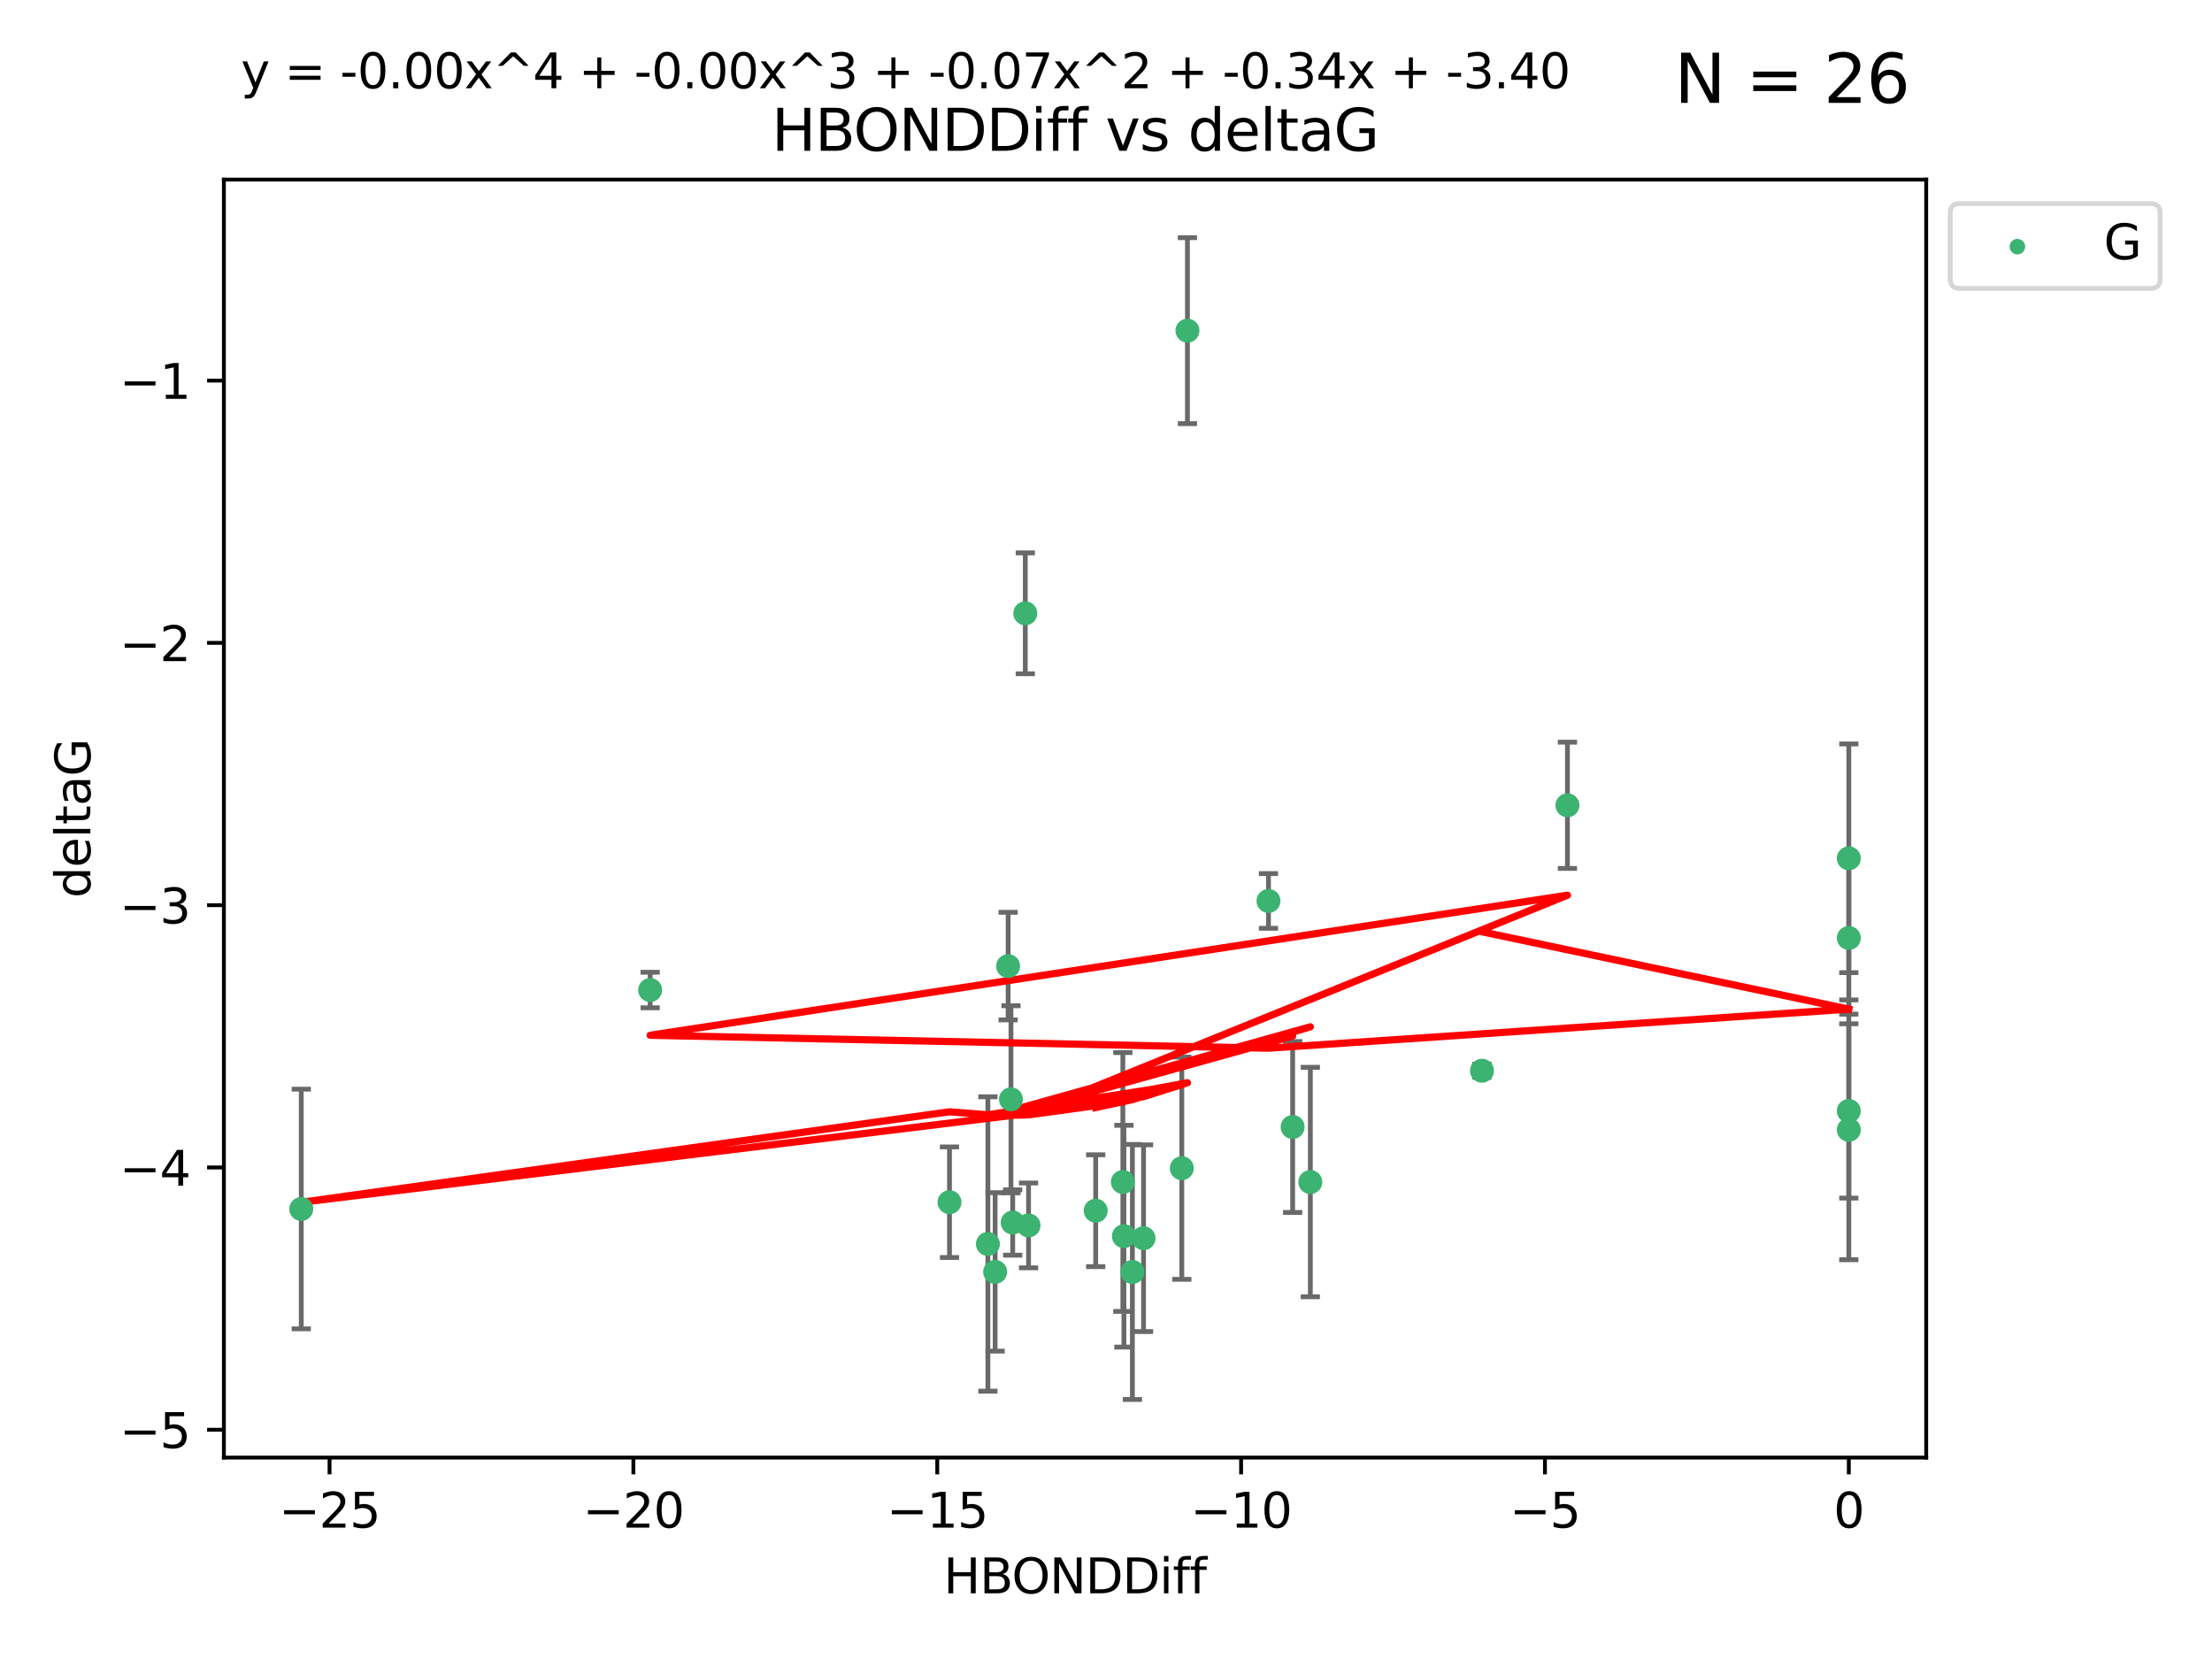 <?xml version="1.0" encoding="utf-8" standalone="no"?>
<!DOCTYPE svg PUBLIC "-//W3C//DTD SVG 1.1//EN"
  "http://www.w3.org/Graphics/SVG/1.1/DTD/svg11.dtd">
<svg xmlns:xlink="http://www.w3.org/1999/xlink" width="460.8pt" height="345.6pt" viewBox="0 0 460.8 345.6" xmlns="http://www.w3.org/2000/svg" version="1.1">
 <defs>
  <style type="text/css">*{stroke-linejoin: round; stroke-linecap: butt}</style>
 </defs>
 <g id="figure_1">
  <g id="patch_1">
   <path d="M 0 345.6 
L 460.8 345.6 
L 460.8 0 
L 0 0 
z
" style="fill: #ffffff"/>
  </g>
  <g id="axes_1">
   <g id="patch_2">
    <path d="M 46.64 303.64 
L 401.26 303.64 
L 401.26 37.411 
L 46.64 37.411 
z
" style="fill: #ffffff"/>
   </g>
   <g id="PathCollection_1">
    <defs>
     <path id="m2f2e6022f4" d="M 0 1.118 
C 0.297 1.118 0.581 1 0.791 0.791 
C 1 0.581 1.118 0.297 1.118 0 
C 1.118 -0.297 1 -0.581 0.791 -0.791 
C 0.581 -1 0.297 -1.118 0 -1.118 
C -0.297 -1.118 -0.581 -1 -0.791 -0.791 
C -1 -0.581 -1.118 -0.297 -1.118 0 
C -1.118 0.297 -1 0.581 -0.791 0.791 
C -0.581 1 -0.297 1.118 0 1.118 
z
" style="stroke: #3cb371"/>
    </defs>
    <g clip-path="url(#pf4df732f6e)">
     <use xlink:href="#m2f2e6022f4" x="228.254" y="252.211" style="fill: #3cb371; stroke: #3cb371"/>
     <use xlink:href="#m2f2e6022f4" x="235.896" y="264.972" style="fill: #3cb371; stroke: #3cb371"/>
     <use xlink:href="#m2f2e6022f4" x="246.193" y="243.357" style="fill: #3cb371; stroke: #3cb371"/>
     <use xlink:href="#m2f2e6022f4" x="205.797" y="259.141" style="fill: #3cb371; stroke: #3cb371"/>
     <use xlink:href="#m2f2e6022f4" x="197.795" y="250.441" style="fill: #3cb371; stroke: #3cb371"/>
     <use xlink:href="#m2f2e6022f4" x="62.759" y="251.854" style="fill: #3cb371; stroke: #3cb371"/>
     <use xlink:href="#m2f2e6022f4" x="234.132" y="257.518" style="fill: #3cb371; stroke: #3cb371"/>
     <use xlink:href="#m2f2e6022f4" x="233.911" y="246.229" style="fill: #3cb371; stroke: #3cb371"/>
     <use xlink:href="#m2f2e6022f4" x="214.265" y="255.28" style="fill: #3cb371; stroke: #3cb371"/>
     <use xlink:href="#m2f2e6022f4" x="238.22" y="257.942" style="fill: #3cb371; stroke: #3cb371"/>
     <use xlink:href="#m2f2e6022f4" x="247.365" y="68.883" style="fill: #3cb371; stroke: #3cb371"/>
     <use xlink:href="#m2f2e6022f4" x="210.963" y="254.674" style="fill: #3cb371; stroke: #3cb371"/>
     <use xlink:href="#m2f2e6022f4" x="272.967" y="246.241" style="fill: #3cb371; stroke: #3cb371"/>
     <use xlink:href="#m2f2e6022f4" x="207.305" y="264.956" style="fill: #3cb371; stroke: #3cb371"/>
     <use xlink:href="#m2f2e6022f4" x="269.283" y="234.768" style="fill: #3cb371; stroke: #3cb371"/>
     <use xlink:href="#m2f2e6022f4" x="210.013" y="201.259" style="fill: #3cb371; stroke: #3cb371"/>
     <use xlink:href="#m2f2e6022f4" x="210.604" y="229.002" style="fill: #3cb371; stroke: #3cb371"/>
     <use xlink:href="#m2f2e6022f4" x="213.588" y="127.765" style="fill: #3cb371; stroke: #3cb371"/>
     <use xlink:href="#m2f2e6022f4" x="326.529" y="167.759" style="fill: #3cb371; stroke: #3cb371"/>
     <use xlink:href="#m2f2e6022f4" x="135.439" y="206.24" style="fill: #3cb371; stroke: #3cb371"/>
     <use xlink:href="#m2f2e6022f4" x="264.247" y="187.683" style="fill: #3cb371; stroke: #3cb371"/>
     <use xlink:href="#m2f2e6022f4" x="385.141" y="195.399" style="fill: #3cb371; stroke: #3cb371"/>
     <use xlink:href="#m2f2e6022f4" x="308.724" y="223.052" style="fill: #3cb371; stroke: #3cb371"/>
     <use xlink:href="#m2f2e6022f4" x="385.141" y="178.803" style="fill: #3cb371; stroke: #3cb371"/>
     <use xlink:href="#m2f2e6022f4" x="385.141" y="235.362" style="fill: #3cb371; stroke: #3cb371"/>
     <use xlink:href="#m2f2e6022f4" x="385.141" y="231.428" style="fill: #3cb371; stroke: #3cb371"/>
    </g>
   </g>
   <g id="matplotlib.axis_1">
    <g id="xtick_1">
     <g id="line2d_1">
      <defs>
       <path id="mdf6c1d953b" d="M 0 0 
L 0 3.5 
" style="stroke: #000000; stroke-width: 0.8"/>
      </defs>
      <g>
       <use xlink:href="#mdf6c1d953b" x="68.651" y="303.64" style="stroke: #000000; stroke-width: 0.8"/>
      </g>
     </g>
     <g id="text_1">
      <!-- −25 -->
      <g transform="translate(58.099 318.238)scale(0.1 -0.1)">
       <defs>
        <path id="DejaVuSans-2212" d="M 678 2272 
L 4684 2272 
L 4684 1741 
L 678 1741 
L 678 2272 
z
" transform="scale(0.016)"/>
        <path id="DejaVuSans-32" d="M 1228 531 
L 3431 531 
L 3431 0 
L 469 0 
L 469 531 
Q 828 903 1448 1529 
Q 2069 2156 2228 2338 
Q 2531 2678 2651 2914 
Q 2772 3150 2772 3378 
Q 2772 3750 2511 3984 
Q 2250 4219 1831 4219 
Q 1534 4219 1204 4116 
Q 875 4013 500 3803 
L 500 4441 
Q 881 4594 1212 4672 
Q 1544 4750 1819 4750 
Q 2544 4750 2975 4387 
Q 3406 4025 3406 3419 
Q 3406 3131 3298 2873 
Q 3191 2616 2906 2266 
Q 2828 2175 2409 1742 
Q 1991 1309 1228 531 
z
" transform="scale(0.016)"/>
        <path id="DejaVuSans-35" d="M 691 4666 
L 3169 4666 
L 3169 4134 
L 1269 4134 
L 1269 2991 
Q 1406 3038 1543 3061 
Q 1681 3084 1819 3084 
Q 2600 3084 3056 2656 
Q 3513 2228 3513 1497 
Q 3513 744 3044 326 
Q 2575 -91 1722 -91 
Q 1428 -91 1123 -41 
Q 819 9 494 109 
L 494 744 
Q 775 591 1075 516 
Q 1375 441 1709 441 
Q 2250 441 2565 725 
Q 2881 1009 2881 1497 
Q 2881 1984 2565 2268 
Q 2250 2553 1709 2553 
Q 1456 2553 1204 2497 
Q 953 2441 691 2322 
L 691 4666 
z
" transform="scale(0.016)"/>
       </defs>
       <use xlink:href="#DejaVuSans-2212"/>
       <use xlink:href="#DejaVuSans-32" x="83.789"/>
       <use xlink:href="#DejaVuSans-35" x="147.412"/>
      </g>
     </g>
    </g>
    <g id="xtick_2">
     <g id="line2d_2">
      <g>
       <use xlink:href="#mdf6c1d953b" x="131.949" y="303.64" style="stroke: #000000; stroke-width: 0.8"/>
      </g>
     </g>
     <g id="text_2">
      <!-- −20 -->
      <g transform="translate(121.397 318.238)scale(0.1 -0.1)">
       <defs>
        <path id="DejaVuSans-30" d="M 2034 4250 
Q 1547 4250 1301 3770 
Q 1056 3291 1056 2328 
Q 1056 1369 1301 889 
Q 1547 409 2034 409 
Q 2525 409 2770 889 
Q 3016 1369 3016 2328 
Q 3016 3291 2770 3770 
Q 2525 4250 2034 4250 
z
M 2034 4750 
Q 2819 4750 3233 4129 
Q 3647 3509 3647 2328 
Q 3647 1150 3233 529 
Q 2819 -91 2034 -91 
Q 1250 -91 836 529 
Q 422 1150 422 2328 
Q 422 3509 836 4129 
Q 1250 4750 2034 4750 
z
" transform="scale(0.016)"/>
       </defs>
       <use xlink:href="#DejaVuSans-2212"/>
       <use xlink:href="#DejaVuSans-32" x="83.789"/>
       <use xlink:href="#DejaVuSans-30" x="147.412"/>
      </g>
     </g>
    </g>
    <g id="xtick_3">
     <g id="line2d_3">
      <g>
       <use xlink:href="#mdf6c1d953b" x="195.247" y="303.64" style="stroke: #000000; stroke-width: 0.8"/>
      </g>
     </g>
     <g id="text_3">
      <!-- −15 -->
      <g transform="translate(184.695 318.238)scale(0.1 -0.1)">
       <defs>
        <path id="DejaVuSans-31" d="M 794 531 
L 1825 531 
L 1825 4091 
L 703 3866 
L 703 4441 
L 1819 4666 
L 2450 4666 
L 2450 531 
L 3481 531 
L 3481 0 
L 794 0 
L 794 531 
z
" transform="scale(0.016)"/>
       </defs>
       <use xlink:href="#DejaVuSans-2212"/>
       <use xlink:href="#DejaVuSans-31" x="83.789"/>
       <use xlink:href="#DejaVuSans-35" x="147.412"/>
      </g>
     </g>
    </g>
    <g id="xtick_4">
     <g id="line2d_4">
      <g>
       <use xlink:href="#mdf6c1d953b" x="258.545" y="303.64" style="stroke: #000000; stroke-width: 0.8"/>
      </g>
     </g>
     <g id="text_4">
      <!-- −10 -->
      <g transform="translate(247.993 318.238)scale(0.1 -0.1)">
       <use xlink:href="#DejaVuSans-2212"/>
       <use xlink:href="#DejaVuSans-31" x="83.789"/>
       <use xlink:href="#DejaVuSans-30" x="147.412"/>
      </g>
     </g>
    </g>
    <g id="xtick_5">
     <g id="line2d_5">
      <g>
       <use xlink:href="#mdf6c1d953b" x="321.843" y="303.64" style="stroke: #000000; stroke-width: 0.8"/>
      </g>
     </g>
     <g id="text_5">
      <!-- −5 -->
      <g transform="translate(314.472 318.238)scale(0.1 -0.1)">
       <use xlink:href="#DejaVuSans-2212"/>
       <use xlink:href="#DejaVuSans-35" x="83.789"/>
      </g>
     </g>
    </g>
    <g id="xtick_6">
     <g id="line2d_6">
      <g>
       <use xlink:href="#mdf6c1d953b" x="385.141" y="303.64" style="stroke: #000000; stroke-width: 0.8"/>
      </g>
     </g>
     <g id="text_6">
      <!-- 0 -->
      <g transform="translate(381.96 318.238)scale(0.1 -0.1)">
       <use xlink:href="#DejaVuSans-30"/>
      </g>
     </g>
    </g>
    <g id="text_7">
     <!-- HBONDDiff -->
     <g transform="translate(196.561 331.917)scale(0.1 -0.1)">
      <defs>
       <path id="DejaVuSans-48" d="M 628 4666 
L 1259 4666 
L 1259 2753 
L 3553 2753 
L 3553 4666 
L 4184 4666 
L 4184 0 
L 3553 0 
L 3553 2222 
L 1259 2222 
L 1259 0 
L 628 0 
L 628 4666 
z
" transform="scale(0.016)"/>
       <path id="DejaVuSans-42" d="M 1259 2228 
L 1259 519 
L 2272 519 
Q 2781 519 3026 730 
Q 3272 941 3272 1375 
Q 3272 1813 3026 2020 
Q 2781 2228 2272 2228 
L 1259 2228 
z
M 1259 4147 
L 1259 2741 
L 2194 2741 
Q 2656 2741 2882 2914 
Q 3109 3088 3109 3444 
Q 3109 3797 2882 3972 
Q 2656 4147 2194 4147 
L 1259 4147 
z
M 628 4666 
L 2241 4666 
Q 2963 4666 3353 4366 
Q 3744 4066 3744 3513 
Q 3744 3084 3544 2831 
Q 3344 2578 2956 2516 
Q 3422 2416 3680 2098 
Q 3938 1781 3938 1306 
Q 3938 681 3513 340 
Q 3088 0 2303 0 
L 628 0 
L 628 4666 
z
" transform="scale(0.016)"/>
       <path id="DejaVuSans-4f" d="M 2522 4238 
Q 1834 4238 1429 3725 
Q 1025 3213 1025 2328 
Q 1025 1447 1429 934 
Q 1834 422 2522 422 
Q 3209 422 3611 934 
Q 4013 1447 4013 2328 
Q 4013 3213 3611 3725 
Q 3209 4238 2522 4238 
z
M 2522 4750 
Q 3503 4750 4090 4092 
Q 4678 3434 4678 2328 
Q 4678 1225 4090 567 
Q 3503 -91 2522 -91 
Q 1538 -91 948 565 
Q 359 1222 359 2328 
Q 359 3434 948 4092 
Q 1538 4750 2522 4750 
z
" transform="scale(0.016)"/>
       <path id="DejaVuSans-4e" d="M 628 4666 
L 1478 4666 
L 3547 763 
L 3547 4666 
L 4159 4666 
L 4159 0 
L 3309 0 
L 1241 3903 
L 1241 0 
L 628 0 
L 628 4666 
z
" transform="scale(0.016)"/>
       <path id="DejaVuSans-44" d="M 1259 4147 
L 1259 519 
L 2022 519 
Q 2988 519 3436 956 
Q 3884 1394 3884 2338 
Q 3884 3275 3436 3711 
Q 2988 4147 2022 4147 
L 1259 4147 
z
M 628 4666 
L 1925 4666 
Q 3281 4666 3915 4102 
Q 4550 3538 4550 2338 
Q 4550 1131 3912 565 
Q 3275 0 1925 0 
L 628 0 
L 628 4666 
z
" transform="scale(0.016)"/>
       <path id="DejaVuSans-69" d="M 603 3500 
L 1178 3500 
L 1178 0 
L 603 0 
L 603 3500 
z
M 603 4863 
L 1178 4863 
L 1178 4134 
L 603 4134 
L 603 4863 
z
" transform="scale(0.016)"/>
       <path id="DejaVuSans-66" d="M 2375 4863 
L 2375 4384 
L 1825 4384 
Q 1516 4384 1395 4259 
Q 1275 4134 1275 3809 
L 1275 3500 
L 2222 3500 
L 2222 3053 
L 1275 3053 
L 1275 0 
L 697 0 
L 697 3053 
L 147 3053 
L 147 3500 
L 697 3500 
L 697 3744 
Q 697 4328 969 4595 
Q 1241 4863 1831 4863 
L 2375 4863 
z
" transform="scale(0.016)"/>
      </defs>
      <use xlink:href="#DejaVuSans-48"/>
      <use xlink:href="#DejaVuSans-42" x="75.195"/>
      <use xlink:href="#DejaVuSans-4f" x="142.049"/>
      <use xlink:href="#DejaVuSans-4e" x="220.76"/>
      <use xlink:href="#DejaVuSans-44" x="295.564"/>
      <use xlink:href="#DejaVuSans-44" x="372.566"/>
      <use xlink:href="#DejaVuSans-69" x="449.568"/>
      <use xlink:href="#DejaVuSans-66" x="477.352"/>
      <use xlink:href="#DejaVuSans-66" x="512.557"/>
     </g>
    </g>
   </g>
   <g id="matplotlib.axis_2">
    <g id="ytick_1">
     <g id="line2d_7">
      <defs>
       <path id="m438f460d9a" d="M 0 0 
L -3.5 0 
" style="stroke: #000000; stroke-width: 0.8"/>
      </defs>
      <g>
       <use xlink:href="#m438f460d9a" x="46.64" y="297.844" style="stroke: #000000; stroke-width: 0.8"/>
      </g>
     </g>
     <g id="text_8">
      <!-- −5 -->
      <g transform="translate(24.898 301.643)scale(0.1 -0.1)">
       <use xlink:href="#DejaVuSans-2212"/>
       <use xlink:href="#DejaVuSans-35" x="83.789"/>
      </g>
     </g>
    </g>
    <g id="ytick_2">
     <g id="line2d_8">
      <g>
       <use xlink:href="#m438f460d9a" x="46.64" y="243.204" style="stroke: #000000; stroke-width: 0.8"/>
      </g>
     </g>
     <g id="text_9">
      <!-- −4 -->
      <g transform="translate(24.898 247.003)scale(0.1 -0.1)">
       <defs>
        <path id="DejaVuSans-34" d="M 2419 4116 
L 825 1625 
L 2419 1625 
L 2419 4116 
z
M 2253 4666 
L 3047 4666 
L 3047 1625 
L 3713 1625 
L 3713 1100 
L 3047 1100 
L 3047 0 
L 2419 0 
L 2419 1100 
L 313 1100 
L 313 1709 
L 2253 4666 
z
" transform="scale(0.016)"/>
       </defs>
       <use xlink:href="#DejaVuSans-2212"/>
       <use xlink:href="#DejaVuSans-34" x="83.789"/>
      </g>
     </g>
    </g>
    <g id="ytick_3">
     <g id="line2d_9">
      <g>
       <use xlink:href="#m438f460d9a" x="46.64" y="188.564" style="stroke: #000000; stroke-width: 0.8"/>
      </g>
     </g>
     <g id="text_10">
      <!-- −3 -->
      <g transform="translate(24.898 192.364)scale(0.1 -0.1)">
       <defs>
        <path id="DejaVuSans-33" d="M 2597 2516 
Q 3050 2419 3304 2112 
Q 3559 1806 3559 1356 
Q 3559 666 3084 287 
Q 2609 -91 1734 -91 
Q 1441 -91 1130 -33 
Q 819 25 488 141 
L 488 750 
Q 750 597 1062 519 
Q 1375 441 1716 441 
Q 2309 441 2620 675 
Q 2931 909 2931 1356 
Q 2931 1769 2642 2001 
Q 2353 2234 1838 2234 
L 1294 2234 
L 1294 2753 
L 1863 2753 
Q 2328 2753 2575 2939 
Q 2822 3125 2822 3475 
Q 2822 3834 2567 4026 
Q 2313 4219 1838 4219 
Q 1578 4219 1281 4162 
Q 984 4106 628 3988 
L 628 4550 
Q 988 4650 1302 4700 
Q 1616 4750 1894 4750 
Q 2613 4750 3031 4423 
Q 3450 4097 3450 3541 
Q 3450 3153 3228 2886 
Q 3006 2619 2597 2516 
z
" transform="scale(0.016)"/>
       </defs>
       <use xlink:href="#DejaVuSans-2212"/>
       <use xlink:href="#DejaVuSans-33" x="83.789"/>
      </g>
     </g>
    </g>
    <g id="ytick_4">
     <g id="line2d_10">
      <g>
       <use xlink:href="#m438f460d9a" x="46.64" y="133.924" style="stroke: #000000; stroke-width: 0.8"/>
      </g>
     </g>
     <g id="text_11">
      <!-- −2 -->
      <g transform="translate(24.898 137.724)scale(0.1 -0.1)">
       <use xlink:href="#DejaVuSans-2212"/>
       <use xlink:href="#DejaVuSans-32" x="83.789"/>
      </g>
     </g>
    </g>
    <g id="ytick_5">
     <g id="line2d_11">
      <g>
       <use xlink:href="#m438f460d9a" x="46.64" y="79.284" style="stroke: #000000; stroke-width: 0.8"/>
      </g>
     </g>
     <g id="text_12">
      <!-- −1 -->
      <g transform="translate(24.898 83.084)scale(0.1 -0.1)">
       <use xlink:href="#DejaVuSans-2212"/>
       <use xlink:href="#DejaVuSans-31" x="83.789"/>
      </g>
     </g>
    </g>
    <g id="text_13">
     <!-- deltaG -->
     <g transform="translate(18.818 187.064)rotate(-90)scale(0.1 -0.1)">
      <defs>
       <path id="DejaVuSans-64" d="M 2906 2969 
L 2906 4863 
L 3481 4863 
L 3481 0 
L 2906 0 
L 2906 525 
Q 2725 213 2448 61 
Q 2172 -91 1784 -91 
Q 1150 -91 751 415 
Q 353 922 353 1747 
Q 353 2572 751 3078 
Q 1150 3584 1784 3584 
Q 2172 3584 2448 3432 
Q 2725 3281 2906 2969 
z
M 947 1747 
Q 947 1113 1208 752 
Q 1469 391 1925 391 
Q 2381 391 2643 752 
Q 2906 1113 2906 1747 
Q 2906 2381 2643 2742 
Q 2381 3103 1925 3103 
Q 1469 3103 1208 2742 
Q 947 2381 947 1747 
z
" transform="scale(0.016)"/>
       <path id="DejaVuSans-65" d="M 3597 1894 
L 3597 1613 
L 953 1613 
Q 991 1019 1311 708 
Q 1631 397 2203 397 
Q 2534 397 2845 478 
Q 3156 559 3463 722 
L 3463 178 
Q 3153 47 2828 -22 
Q 2503 -91 2169 -91 
Q 1331 -91 842 396 
Q 353 884 353 1716 
Q 353 2575 817 3079 
Q 1281 3584 2069 3584 
Q 2775 3584 3186 3129 
Q 3597 2675 3597 1894 
z
M 3022 2063 
Q 3016 2534 2758 2815 
Q 2500 3097 2075 3097 
Q 1594 3097 1305 2825 
Q 1016 2553 972 2059 
L 3022 2063 
z
" transform="scale(0.016)"/>
       <path id="DejaVuSans-6c" d="M 603 4863 
L 1178 4863 
L 1178 0 
L 603 0 
L 603 4863 
z
" transform="scale(0.016)"/>
       <path id="DejaVuSans-74" d="M 1172 4494 
L 1172 3500 
L 2356 3500 
L 2356 3053 
L 1172 3053 
L 1172 1153 
Q 1172 725 1289 603 
Q 1406 481 1766 481 
L 2356 481 
L 2356 0 
L 1766 0 
Q 1100 0 847 248 
Q 594 497 594 1153 
L 594 3053 
L 172 3053 
L 172 3500 
L 594 3500 
L 594 4494 
L 1172 4494 
z
" transform="scale(0.016)"/>
       <path id="DejaVuSans-61" d="M 2194 1759 
Q 1497 1759 1228 1600 
Q 959 1441 959 1056 
Q 959 750 1161 570 
Q 1363 391 1709 391 
Q 2188 391 2477 730 
Q 2766 1069 2766 1631 
L 2766 1759 
L 2194 1759 
z
M 3341 1997 
L 3341 0 
L 2766 0 
L 2766 531 
Q 2569 213 2275 61 
Q 1981 -91 1556 -91 
Q 1019 -91 701 211 
Q 384 513 384 1019 
Q 384 1609 779 1909 
Q 1175 2209 1959 2209 
L 2766 2209 
L 2766 2266 
Q 2766 2663 2505 2880 
Q 2244 3097 1772 3097 
Q 1472 3097 1187 3025 
Q 903 2953 641 2809 
L 641 3341 
Q 956 3463 1253 3523 
Q 1550 3584 1831 3584 
Q 2591 3584 2966 3190 
Q 3341 2797 3341 1997 
z
" transform="scale(0.016)"/>
       <path id="DejaVuSans-47" d="M 3809 666 
L 3809 1919 
L 2778 1919 
L 2778 2438 
L 4434 2438 
L 4434 434 
Q 4069 175 3628 42 
Q 3188 -91 2688 -91 
Q 1594 -91 976 548 
Q 359 1188 359 2328 
Q 359 3472 976 4111 
Q 1594 4750 2688 4750 
Q 3144 4750 3555 4637 
Q 3966 4525 4313 4306 
L 4313 3634 
Q 3963 3931 3569 4081 
Q 3175 4231 2741 4231 
Q 1884 4231 1454 3753 
Q 1025 3275 1025 2328 
Q 1025 1384 1454 906 
Q 1884 428 2741 428 
Q 3075 428 3337 486 
Q 3600 544 3809 666 
z
" transform="scale(0.016)"/>
      </defs>
      <use xlink:href="#DejaVuSans-64"/>
      <use xlink:href="#DejaVuSans-65" x="63.477"/>
      <use xlink:href="#DejaVuSans-6c" x="125"/>
      <use xlink:href="#DejaVuSans-74" x="152.783"/>
      <use xlink:href="#DejaVuSans-61" x="191.992"/>
      <use xlink:href="#DejaVuSans-47" x="253.271"/>
     </g>
    </g>
   </g>
   <g id="LineCollection_1">
    <path d="M 228.254 263.861 
L 228.254 240.561 
" clip-path="url(#pf4df732f6e)" style="fill: none; stroke: #696969"/>
    <path d="M 235.896 291.539 
L 235.896 238.405 
" clip-path="url(#pf4df732f6e)" style="fill: none; stroke: #696969"/>
    <path d="M 246.193 266.51 
L 246.193 220.204 
" clip-path="url(#pf4df732f6e)" style="fill: none; stroke: #696969"/>
    <path d="M 205.797 289.801 
L 205.797 228.482 
" clip-path="url(#pf4df732f6e)" style="fill: none; stroke: #696969"/>
    <path d="M 197.795 261.962 
L 197.795 238.92 
" clip-path="url(#pf4df732f6e)" style="fill: none; stroke: #696969"/>
    <path d="M 62.759 276.82 
L 62.759 226.888 
" clip-path="url(#pf4df732f6e)" style="fill: none; stroke: #696969"/>
    <path d="M 234.132 280.619 
L 234.132 234.417 
" clip-path="url(#pf4df732f6e)" style="fill: none; stroke: #696969"/>
    <path d="M 233.911 273.192 
L 233.911 219.267 
" clip-path="url(#pf4df732f6e)" style="fill: none; stroke: #696969"/>
    <path d="M 214.265 264.116 
L 214.265 246.445 
" clip-path="url(#pf4df732f6e)" style="fill: none; stroke: #696969"/>
    <path d="M 238.22 277.391 
L 238.22 238.493 
" clip-path="url(#pf4df732f6e)" style="fill: none; stroke: #696969"/>
    <path d="M 247.365 88.254 
L 247.365 49.513 
" clip-path="url(#pf4df732f6e)" style="fill: none; stroke: #696969"/>
    <path d="M 210.963 261.477 
L 210.963 247.87 
" clip-path="url(#pf4df732f6e)" style="fill: none; stroke: #696969"/>
    <path d="M 272.967 270.142 
L 272.967 222.34 
" clip-path="url(#pf4df732f6e)" style="fill: none; stroke: #696969"/>
    <path d="M 207.305 281.463 
L 207.305 248.45 
" clip-path="url(#pf4df732f6e)" style="fill: none; stroke: #696969"/>
    <path d="M 269.283 252.578 
L 269.283 216.959 
" clip-path="url(#pf4df732f6e)" style="fill: none; stroke: #696969"/>
    <path d="M 210.013 212.466 
L 210.013 190.051 
" clip-path="url(#pf4df732f6e)" style="fill: none; stroke: #696969"/>
    <path d="M 210.604 248.489 
L 210.604 209.516 
" clip-path="url(#pf4df732f6e)" style="fill: none; stroke: #696969"/>
    <path d="M 213.588 140.357 
L 213.588 115.174 
" clip-path="url(#pf4df732f6e)" style="fill: none; stroke: #696969"/>
    <path d="M 326.529 180.911 
L 326.529 154.608 
" clip-path="url(#pf4df732f6e)" style="fill: none; stroke: #696969"/>
    <path d="M 135.439 209.94 
L 135.439 202.541 
" clip-path="url(#pf4df732f6e)" style="fill: none; stroke: #696969"/>
    <path d="M 264.247 193.382 
L 264.247 181.984 
" clip-path="url(#pf4df732f6e)" style="fill: none; stroke: #696969"/>
    <path d="M 385.141 211.267 
L 385.141 179.53 
" clip-path="url(#pf4df732f6e)" style="fill: none; stroke: #696969"/>
    <path d="M 308.724 224.416 
L 308.724 221.688 
" clip-path="url(#pf4df732f6e)" style="fill: none; stroke: #696969"/>
    <path d="M 385.141 202.627 
L 385.141 154.978 
" clip-path="url(#pf4df732f6e)" style="fill: none; stroke: #696969"/>
    <path d="M 385.141 262.421 
L 385.141 208.303 
" clip-path="url(#pf4df732f6e)" style="fill: none; stroke: #696969"/>
    <path d="M 385.141 249.586 
L 385.141 213.27 
" clip-path="url(#pf4df732f6e)" style="fill: none; stroke: #696969"/>
   </g>
   <g id="line2d_12">
    <defs>
     <path id="mcc7caccb05" d="M 2 0 
L -2 -0 
" style="stroke: #696969"/>
    </defs>
    <g clip-path="url(#pf4df732f6e)">
     <use xlink:href="#mcc7caccb05" x="228.254" y="263.861" style="fill: #696969; stroke: #696969"/>
     <use xlink:href="#mcc7caccb05" x="235.896" y="291.539" style="fill: #696969; stroke: #696969"/>
     <use xlink:href="#mcc7caccb05" x="246.193" y="266.51" style="fill: #696969; stroke: #696969"/>
     <use xlink:href="#mcc7caccb05" x="205.797" y="289.801" style="fill: #696969; stroke: #696969"/>
     <use xlink:href="#mcc7caccb05" x="197.795" y="261.962" style="fill: #696969; stroke: #696969"/>
     <use xlink:href="#mcc7caccb05" x="62.759" y="276.82" style="fill: #696969; stroke: #696969"/>
     <use xlink:href="#mcc7caccb05" x="234.132" y="280.619" style="fill: #696969; stroke: #696969"/>
     <use xlink:href="#mcc7caccb05" x="233.911" y="273.192" style="fill: #696969; stroke: #696969"/>
     <use xlink:href="#mcc7caccb05" x="214.265" y="264.116" style="fill: #696969; stroke: #696969"/>
     <use xlink:href="#mcc7caccb05" x="238.22" y="277.391" style="fill: #696969; stroke: #696969"/>
     <use xlink:href="#mcc7caccb05" x="247.365" y="88.254" style="fill: #696969; stroke: #696969"/>
     <use xlink:href="#mcc7caccb05" x="210.963" y="261.477" style="fill: #696969; stroke: #696969"/>
     <use xlink:href="#mcc7caccb05" x="272.967" y="270.142" style="fill: #696969; stroke: #696969"/>
     <use xlink:href="#mcc7caccb05" x="207.305" y="281.463" style="fill: #696969; stroke: #696969"/>
     <use xlink:href="#mcc7caccb05" x="269.283" y="252.578" style="fill: #696969; stroke: #696969"/>
     <use xlink:href="#mcc7caccb05" x="210.013" y="212.466" style="fill: #696969; stroke: #696969"/>
     <use xlink:href="#mcc7caccb05" x="210.604" y="248.489" style="fill: #696969; stroke: #696969"/>
     <use xlink:href="#mcc7caccb05" x="213.588" y="140.357" style="fill: #696969; stroke: #696969"/>
     <use xlink:href="#mcc7caccb05" x="326.529" y="180.911" style="fill: #696969; stroke: #696969"/>
     <use xlink:href="#mcc7caccb05" x="135.439" y="209.94" style="fill: #696969; stroke: #696969"/>
     <use xlink:href="#mcc7caccb05" x="264.247" y="193.382" style="fill: #696969; stroke: #696969"/>
     <use xlink:href="#mcc7caccb05" x="385.141" y="211.267" style="fill: #696969; stroke: #696969"/>
     <use xlink:href="#mcc7caccb05" x="308.724" y="224.416" style="fill: #696969; stroke: #696969"/>
     <use xlink:href="#mcc7caccb05" x="385.141" y="202.627" style="fill: #696969; stroke: #696969"/>
     <use xlink:href="#mcc7caccb05" x="385.141" y="262.421" style="fill: #696969; stroke: #696969"/>
     <use xlink:href="#mcc7caccb05" x="385.141" y="249.586" style="fill: #696969; stroke: #696969"/>
    </g>
   </g>
   <g id="line2d_13">
    <g clip-path="url(#pf4df732f6e)">
     <use xlink:href="#mcc7caccb05" x="228.254" y="240.561" style="fill: #696969; stroke: #696969"/>
     <use xlink:href="#mcc7caccb05" x="235.896" y="238.405" style="fill: #696969; stroke: #696969"/>
     <use xlink:href="#mcc7caccb05" x="246.193" y="220.204" style="fill: #696969; stroke: #696969"/>
     <use xlink:href="#mcc7caccb05" x="205.797" y="228.482" style="fill: #696969; stroke: #696969"/>
     <use xlink:href="#mcc7caccb05" x="197.795" y="238.92" style="fill: #696969; stroke: #696969"/>
     <use xlink:href="#mcc7caccb05" x="62.759" y="226.888" style="fill: #696969; stroke: #696969"/>
     <use xlink:href="#mcc7caccb05" x="234.132" y="234.417" style="fill: #696969; stroke: #696969"/>
     <use xlink:href="#mcc7caccb05" x="233.911" y="219.267" style="fill: #696969; stroke: #696969"/>
     <use xlink:href="#mcc7caccb05" x="214.265" y="246.445" style="fill: #696969; stroke: #696969"/>
     <use xlink:href="#mcc7caccb05" x="238.22" y="238.493" style="fill: #696969; stroke: #696969"/>
     <use xlink:href="#mcc7caccb05" x="247.365" y="49.513" style="fill: #696969; stroke: #696969"/>
     <use xlink:href="#mcc7caccb05" x="210.963" y="247.87" style="fill: #696969; stroke: #696969"/>
     <use xlink:href="#mcc7caccb05" x="272.967" y="222.34" style="fill: #696969; stroke: #696969"/>
     <use xlink:href="#mcc7caccb05" x="207.305" y="248.45" style="fill: #696969; stroke: #696969"/>
     <use xlink:href="#mcc7caccb05" x="269.283" y="216.959" style="fill: #696969; stroke: #696969"/>
     <use xlink:href="#mcc7caccb05" x="210.013" y="190.051" style="fill: #696969; stroke: #696969"/>
     <use xlink:href="#mcc7caccb05" x="210.604" y="209.516" style="fill: #696969; stroke: #696969"/>
     <use xlink:href="#mcc7caccb05" x="213.588" y="115.174" style="fill: #696969; stroke: #696969"/>
     <use xlink:href="#mcc7caccb05" x="326.529" y="154.608" style="fill: #696969; stroke: #696969"/>
     <use xlink:href="#mcc7caccb05" x="135.439" y="202.541" style="fill: #696969; stroke: #696969"/>
     <use xlink:href="#mcc7caccb05" x="264.247" y="181.984" style="fill: #696969; stroke: #696969"/>
     <use xlink:href="#mcc7caccb05" x="385.141" y="179.53" style="fill: #696969; stroke: #696969"/>
     <use xlink:href="#mcc7caccb05" x="308.724" y="221.688" style="fill: #696969; stroke: #696969"/>
     <use xlink:href="#mcc7caccb05" x="385.141" y="154.978" style="fill: #696969; stroke: #696969"/>
     <use xlink:href="#mcc7caccb05" x="385.141" y="208.303" style="fill: #696969; stroke: #696969"/>
     <use xlink:href="#mcc7caccb05" x="385.141" y="213.27" style="fill: #696969; stroke: #696969"/>
    </g>
   </g>
   <g id="line2d_14">
    <path d="M 228.254 230.728 
L 235.896 229.077 
L 246.193 225.97 
L 205.797 232.234 
L 197.795 231.609 
L 62.759 250.471 
L 234.132 229.509 
L 233.911 229.561 
L 214.265 232.248 
L 238.22 228.462 
L 247.365 225.555 
L 210.963 232.324 
L 272.967 213.907 
L 207.305 232.286 
L 269.283 215.837 
L 210.013 232.327 
L 210.604 232.326 
L 213.588 232.272 
L 326.529 186.488 
L 135.439 215.666 
L 264.247 218.361 
L 385.141 210.223 
L 308.724 194.109 
L 385.141 210.223 
L 385.141 210.223 
L 385.141 210.223 
" clip-path="url(#pf4df732f6e)" style="fill: none; stroke: #ff0000; stroke-width: 1.5; stroke-linecap: square"/>
   </g>
   <g id="line2d_15">
    <defs>
     <path id="m0a01e49e5a" d="M 0 2 
C 0.53 2 1.039 1.789 1.414 1.414 
C 1.789 1.039 2 0.53 2 0 
C 2 -0.53 1.789 -1.039 1.414 -1.414 
C 1.039 -1.789 0.53 -2 0 -2 
C -0.53 -2 -1.039 -1.789 -1.414 -1.414 
C -1.789 -1.039 -2 -0.53 -2 0 
C -2 0.53 -1.789 1.039 -1.414 1.414 
C -1.039 1.789 -0.53 2 0 2 
z
" style="stroke: #3cb371"/>
    </defs>
    <g clip-path="url(#pf4df732f6e)">
     <use xlink:href="#m0a01e49e5a" x="228.254" y="252.211" style="fill: #3cb371; stroke: #3cb371"/>
     <use xlink:href="#m0a01e49e5a" x="235.896" y="264.972" style="fill: #3cb371; stroke: #3cb371"/>
     <use xlink:href="#m0a01e49e5a" x="246.193" y="243.357" style="fill: #3cb371; stroke: #3cb371"/>
     <use xlink:href="#m0a01e49e5a" x="205.797" y="259.141" style="fill: #3cb371; stroke: #3cb371"/>
     <use xlink:href="#m0a01e49e5a" x="197.795" y="250.441" style="fill: #3cb371; stroke: #3cb371"/>
     <use xlink:href="#m0a01e49e5a" x="62.759" y="251.854" style="fill: #3cb371; stroke: #3cb371"/>
     <use xlink:href="#m0a01e49e5a" x="234.132" y="257.518" style="fill: #3cb371; stroke: #3cb371"/>
     <use xlink:href="#m0a01e49e5a" x="233.911" y="246.229" style="fill: #3cb371; stroke: #3cb371"/>
     <use xlink:href="#m0a01e49e5a" x="214.265" y="255.28" style="fill: #3cb371; stroke: #3cb371"/>
     <use xlink:href="#m0a01e49e5a" x="238.22" y="257.942" style="fill: #3cb371; stroke: #3cb371"/>
     <use xlink:href="#m0a01e49e5a" x="247.365" y="68.883" style="fill: #3cb371; stroke: #3cb371"/>
     <use xlink:href="#m0a01e49e5a" x="210.963" y="254.674" style="fill: #3cb371; stroke: #3cb371"/>
     <use xlink:href="#m0a01e49e5a" x="272.967" y="246.241" style="fill: #3cb371; stroke: #3cb371"/>
     <use xlink:href="#m0a01e49e5a" x="207.305" y="264.956" style="fill: #3cb371; stroke: #3cb371"/>
     <use xlink:href="#m0a01e49e5a" x="269.283" y="234.768" style="fill: #3cb371; stroke: #3cb371"/>
     <use xlink:href="#m0a01e49e5a" x="210.013" y="201.259" style="fill: #3cb371; stroke: #3cb371"/>
     <use xlink:href="#m0a01e49e5a" x="210.604" y="229.002" style="fill: #3cb371; stroke: #3cb371"/>
     <use xlink:href="#m0a01e49e5a" x="213.588" y="127.765" style="fill: #3cb371; stroke: #3cb371"/>
     <use xlink:href="#m0a01e49e5a" x="326.529" y="167.759" style="fill: #3cb371; stroke: #3cb371"/>
     <use xlink:href="#m0a01e49e5a" x="135.439" y="206.24" style="fill: #3cb371; stroke: #3cb371"/>
     <use xlink:href="#m0a01e49e5a" x="264.247" y="187.683" style="fill: #3cb371; stroke: #3cb371"/>
     <use xlink:href="#m0a01e49e5a" x="385.141" y="195.399" style="fill: #3cb371; stroke: #3cb371"/>
     <use xlink:href="#m0a01e49e5a" x="308.724" y="223.052" style="fill: #3cb371; stroke: #3cb371"/>
     <use xlink:href="#m0a01e49e5a" x="385.141" y="178.803" style="fill: #3cb371; stroke: #3cb371"/>
     <use xlink:href="#m0a01e49e5a" x="385.141" y="235.362" style="fill: #3cb371; stroke: #3cb371"/>
     <use xlink:href="#m0a01e49e5a" x="385.141" y="231.428" style="fill: #3cb371; stroke: #3cb371"/>
    </g>
   </g>
   <g id="patch_3">
    <path d="M 46.64 303.64 
L 46.64 37.411 
" style="fill: none; stroke: #000000; stroke-width: 0.8; stroke-linejoin: miter; stroke-linecap: square"/>
   </g>
   <g id="patch_4">
    <path d="M 401.26 303.64 
L 401.26 37.411 
" style="fill: none; stroke: #000000; stroke-width: 0.8; stroke-linejoin: miter; stroke-linecap: square"/>
   </g>
   <g id="patch_5">
    <path d="M 46.64 303.64 
L 401.26 303.64 
" style="fill: none; stroke: #000000; stroke-width: 0.8; stroke-linejoin: miter; stroke-linecap: square"/>
   </g>
   <g id="patch_6">
    <path d="M 46.64 37.411 
L 401.26 37.411 
" style="fill: none; stroke: #000000; stroke-width: 0.8; stroke-linejoin: miter; stroke-linecap: square"/>
   </g>
   <g id="text_14">
    <!-- N = 26 -->
    <g transform="translate(348.795 21.426)scale(0.14 -0.14)">
     <defs>
      <path id="DejaVuSans-20" transform="scale(0.016)"/>
      <path id="DejaVuSans-3d" d="M 678 2906 
L 4684 2906 
L 4684 2381 
L 678 2381 
L 678 2906 
z
M 678 1631 
L 4684 1631 
L 4684 1100 
L 678 1100 
L 678 1631 
z
" transform="scale(0.016)"/>
      <path id="DejaVuSans-36" d="M 2113 2584 
Q 1688 2584 1439 2293 
Q 1191 2003 1191 1497 
Q 1191 994 1439 701 
Q 1688 409 2113 409 
Q 2538 409 2786 701 
Q 3034 994 3034 1497 
Q 3034 2003 2786 2293 
Q 2538 2584 2113 2584 
z
M 3366 4563 
L 3366 3988 
Q 3128 4100 2886 4159 
Q 2644 4219 2406 4219 
Q 1781 4219 1451 3797 
Q 1122 3375 1075 2522 
Q 1259 2794 1537 2939 
Q 1816 3084 2150 3084 
Q 2853 3084 3261 2657 
Q 3669 2231 3669 1497 
Q 3669 778 3244 343 
Q 2819 -91 2113 -91 
Q 1303 -91 875 529 
Q 447 1150 447 2328 
Q 447 3434 972 4092 
Q 1497 4750 2381 4750 
Q 2619 4750 2861 4703 
Q 3103 4656 3366 4563 
z
" transform="scale(0.016)"/>
     </defs>
     <use xlink:href="#DejaVuSans-4e"/>
     <use xlink:href="#DejaVuSans-20" x="74.805"/>
     <use xlink:href="#DejaVuSans-3d" x="106.592"/>
     <use xlink:href="#DejaVuSans-20" x="190.381"/>
     <use xlink:href="#DejaVuSans-32" x="222.168"/>
     <use xlink:href="#DejaVuSans-36" x="285.791"/>
    </g>
   </g>
   <g id="text_15">
    <!-- y = -0.00x^4 + -0.00x^3 + -0.07x^2 + -0.34x + -3.40 -->
    <g transform="translate(50.186 18.387)scale(0.1 -0.1)">
     <defs>
      <path id="DejaVuSans-79" d="M 2059 -325 
Q 1816 -950 1584 -1140 
Q 1353 -1331 966 -1331 
L 506 -1331 
L 506 -850 
L 844 -850 
Q 1081 -850 1212 -737 
Q 1344 -625 1503 -206 
L 1606 56 
L 191 3500 
L 800 3500 
L 1894 763 
L 2988 3500 
L 3597 3500 
L 2059 -325 
z
" transform="scale(0.016)"/>
      <path id="DejaVuSans-2d" d="M 313 2009 
L 1997 2009 
L 1997 1497 
L 313 1497 
L 313 2009 
z
" transform="scale(0.016)"/>
      <path id="DejaVuSans-2e" d="M 684 794 
L 1344 794 
L 1344 0 
L 684 0 
L 684 794 
z
" transform="scale(0.016)"/>
      <path id="DejaVuSans-78" d="M 3513 3500 
L 2247 1797 
L 3578 0 
L 2900 0 
L 1881 1375 
L 863 0 
L 184 0 
L 1544 1831 
L 300 3500 
L 978 3500 
L 1906 2253 
L 2834 3500 
L 3513 3500 
z
" transform="scale(0.016)"/>
      <path id="DejaVuSans-5e" d="M 2988 4666 
L 4684 2925 
L 4056 2925 
L 2681 4159 
L 1306 2925 
L 678 2925 
L 2375 4666 
L 2988 4666 
z
" transform="scale(0.016)"/>
      <path id="DejaVuSans-2b" d="M 2944 4013 
L 2944 2272 
L 4684 2272 
L 4684 1741 
L 2944 1741 
L 2944 0 
L 2419 0 
L 2419 1741 
L 678 1741 
L 678 2272 
L 2419 2272 
L 2419 4013 
L 2944 4013 
z
" transform="scale(0.016)"/>
      <path id="DejaVuSans-37" d="M 525 4666 
L 3525 4666 
L 3525 4397 
L 1831 0 
L 1172 0 
L 2766 4134 
L 525 4134 
L 525 4666 
z
" transform="scale(0.016)"/>
     </defs>
     <use xlink:href="#DejaVuSans-79"/>
     <use xlink:href="#DejaVuSans-20" x="59.18"/>
     <use xlink:href="#DejaVuSans-3d" x="90.967"/>
     <use xlink:href="#DejaVuSans-20" x="174.756"/>
     <use xlink:href="#DejaVuSans-2d" x="206.543"/>
     <use xlink:href="#DejaVuSans-30" x="242.627"/>
     <use xlink:href="#DejaVuSans-2e" x="306.25"/>
     <use xlink:href="#DejaVuSans-30" x="338.037"/>
     <use xlink:href="#DejaVuSans-30" x="401.66"/>
     <use xlink:href="#DejaVuSans-78" x="465.283"/>
     <use xlink:href="#DejaVuSans-5e" x="524.463"/>
     <use xlink:href="#DejaVuSans-34" x="608.252"/>
     <use xlink:href="#DejaVuSans-20" x="671.875"/>
     <use xlink:href="#DejaVuSans-2b" x="703.662"/>
     <use xlink:href="#DejaVuSans-20" x="787.451"/>
     <use xlink:href="#DejaVuSans-2d" x="819.238"/>
     <use xlink:href="#DejaVuSans-30" x="855.322"/>
     <use xlink:href="#DejaVuSans-2e" x="918.945"/>
     <use xlink:href="#DejaVuSans-30" x="950.732"/>
     <use xlink:href="#DejaVuSans-30" x="1014.355"/>
     <use xlink:href="#DejaVuSans-78" x="1077.979"/>
     <use xlink:href="#DejaVuSans-5e" x="1137.158"/>
     <use xlink:href="#DejaVuSans-33" x="1220.947"/>
     <use xlink:href="#DejaVuSans-20" x="1284.57"/>
     <use xlink:href="#DejaVuSans-2b" x="1316.357"/>
     <use xlink:href="#DejaVuSans-20" x="1400.146"/>
     <use xlink:href="#DejaVuSans-2d" x="1431.934"/>
     <use xlink:href="#DejaVuSans-30" x="1468.018"/>
     <use xlink:href="#DejaVuSans-2e" x="1531.641"/>
     <use xlink:href="#DejaVuSans-30" x="1563.428"/>
     <use xlink:href="#DejaVuSans-37" x="1627.051"/>
     <use xlink:href="#DejaVuSans-78" x="1690.674"/>
     <use xlink:href="#DejaVuSans-5e" x="1749.854"/>
     <use xlink:href="#DejaVuSans-32" x="1833.643"/>
     <use xlink:href="#DejaVuSans-20" x="1897.266"/>
     <use xlink:href="#DejaVuSans-2b" x="1929.053"/>
     <use xlink:href="#DejaVuSans-20" x="2012.842"/>
     <use xlink:href="#DejaVuSans-2d" x="2044.629"/>
     <use xlink:href="#DejaVuSans-30" x="2080.713"/>
     <use xlink:href="#DejaVuSans-2e" x="2144.336"/>
     <use xlink:href="#DejaVuSans-33" x="2176.123"/>
     <use xlink:href="#DejaVuSans-34" x="2239.746"/>
     <use xlink:href="#DejaVuSans-78" x="2303.369"/>
     <use xlink:href="#DejaVuSans-20" x="2362.549"/>
     <use xlink:href="#DejaVuSans-2b" x="2394.336"/>
     <use xlink:href="#DejaVuSans-20" x="2478.125"/>
     <use xlink:href="#DejaVuSans-2d" x="2509.912"/>
     <use xlink:href="#DejaVuSans-33" x="2545.996"/>
     <use xlink:href="#DejaVuSans-2e" x="2609.619"/>
     <use xlink:href="#DejaVuSans-34" x="2641.406"/>
     <use xlink:href="#DejaVuSans-30" x="2705.029"/>
    </g>
   </g>
   <g id="text_16">
    <!-- HBONDDiff vs deltaG -->
    <g transform="translate(160.747 31.411)scale(0.12 -0.12)">
     <defs>
      <path id="DejaVuSans-76" d="M 191 3500 
L 800 3500 
L 1894 563 
L 2988 3500 
L 3597 3500 
L 2284 0 
L 1503 0 
L 191 3500 
z
" transform="scale(0.016)"/>
      <path id="DejaVuSans-73" d="M 2834 3397 
L 2834 2853 
Q 2591 2978 2328 3040 
Q 2066 3103 1784 3103 
Q 1356 3103 1142 2972 
Q 928 2841 928 2578 
Q 928 2378 1081 2264 
Q 1234 2150 1697 2047 
L 1894 2003 
Q 2506 1872 2764 1633 
Q 3022 1394 3022 966 
Q 3022 478 2636 193 
Q 2250 -91 1575 -91 
Q 1294 -91 989 -36 
Q 684 19 347 128 
L 347 722 
Q 666 556 975 473 
Q 1284 391 1588 391 
Q 1994 391 2212 530 
Q 2431 669 2431 922 
Q 2431 1156 2273 1281 
Q 2116 1406 1581 1522 
L 1381 1569 
Q 847 1681 609 1914 
Q 372 2147 372 2553 
Q 372 3047 722 3315 
Q 1072 3584 1716 3584 
Q 2034 3584 2315 3537 
Q 2597 3491 2834 3397 
z
" transform="scale(0.016)"/>
     </defs>
     <use xlink:href="#DejaVuSans-48"/>
     <use xlink:href="#DejaVuSans-42" x="75.195"/>
     <use xlink:href="#DejaVuSans-4f" x="142.049"/>
     <use xlink:href="#DejaVuSans-4e" x="220.76"/>
     <use xlink:href="#DejaVuSans-44" x="295.564"/>
     <use xlink:href="#DejaVuSans-44" x="372.566"/>
     <use xlink:href="#DejaVuSans-69" x="449.568"/>
     <use xlink:href="#DejaVuSans-66" x="477.352"/>
     <use xlink:href="#DejaVuSans-66" x="512.557"/>
     <use xlink:href="#DejaVuSans-20" x="547.762"/>
     <use xlink:href="#DejaVuSans-76" x="579.549"/>
     <use xlink:href="#DejaVuSans-73" x="638.729"/>
     <use xlink:href="#DejaVuSans-20" x="690.828"/>
     <use xlink:href="#DejaVuSans-64" x="722.615"/>
     <use xlink:href="#DejaVuSans-65" x="786.092"/>
     <use xlink:href="#DejaVuSans-6c" x="847.615"/>
     <use xlink:href="#DejaVuSans-74" x="875.398"/>
     <use xlink:href="#DejaVuSans-61" x="914.607"/>
     <use xlink:href="#DejaVuSans-47" x="975.887"/>
    </g>
   </g>
   <g id="legend_1">
    <g id="patch_7">
     <path d="M 408.26 60.089 
L 448.008 60.089 
Q 450.008 60.089 450.008 58.089 
L 450.008 44.411 
Q 450.008 42.411 448.008 42.411 
L 408.26 42.411 
Q 406.26 42.411 406.26 44.411 
L 406.26 58.089 
Q 406.26 60.089 408.26 60.089 
z
" style="fill: #ffffff; opacity: 0.8; stroke: #cccccc; stroke-linejoin: miter"/>
    </g>
    <g id="PathCollection_2">
     <g>
      <use xlink:href="#m2f2e6022f4" x="420.26" y="51.385" style="fill: #3cb371; stroke: #3cb371"/>
     </g>
    </g>
    <g id="text_17">
     <!-- G -->
     <g transform="translate(438.26 54.01)scale(0.1 -0.1)">
      <use xlink:href="#DejaVuSans-47"/>
     </g>
    </g>
   </g>
  </g>
 </g>
 <defs>
  <clipPath id="pf4df732f6e">
   <rect x="46.64" y="37.411" width="354.62" height="266.229"/>
  </clipPath>
 </defs>
</svg>
